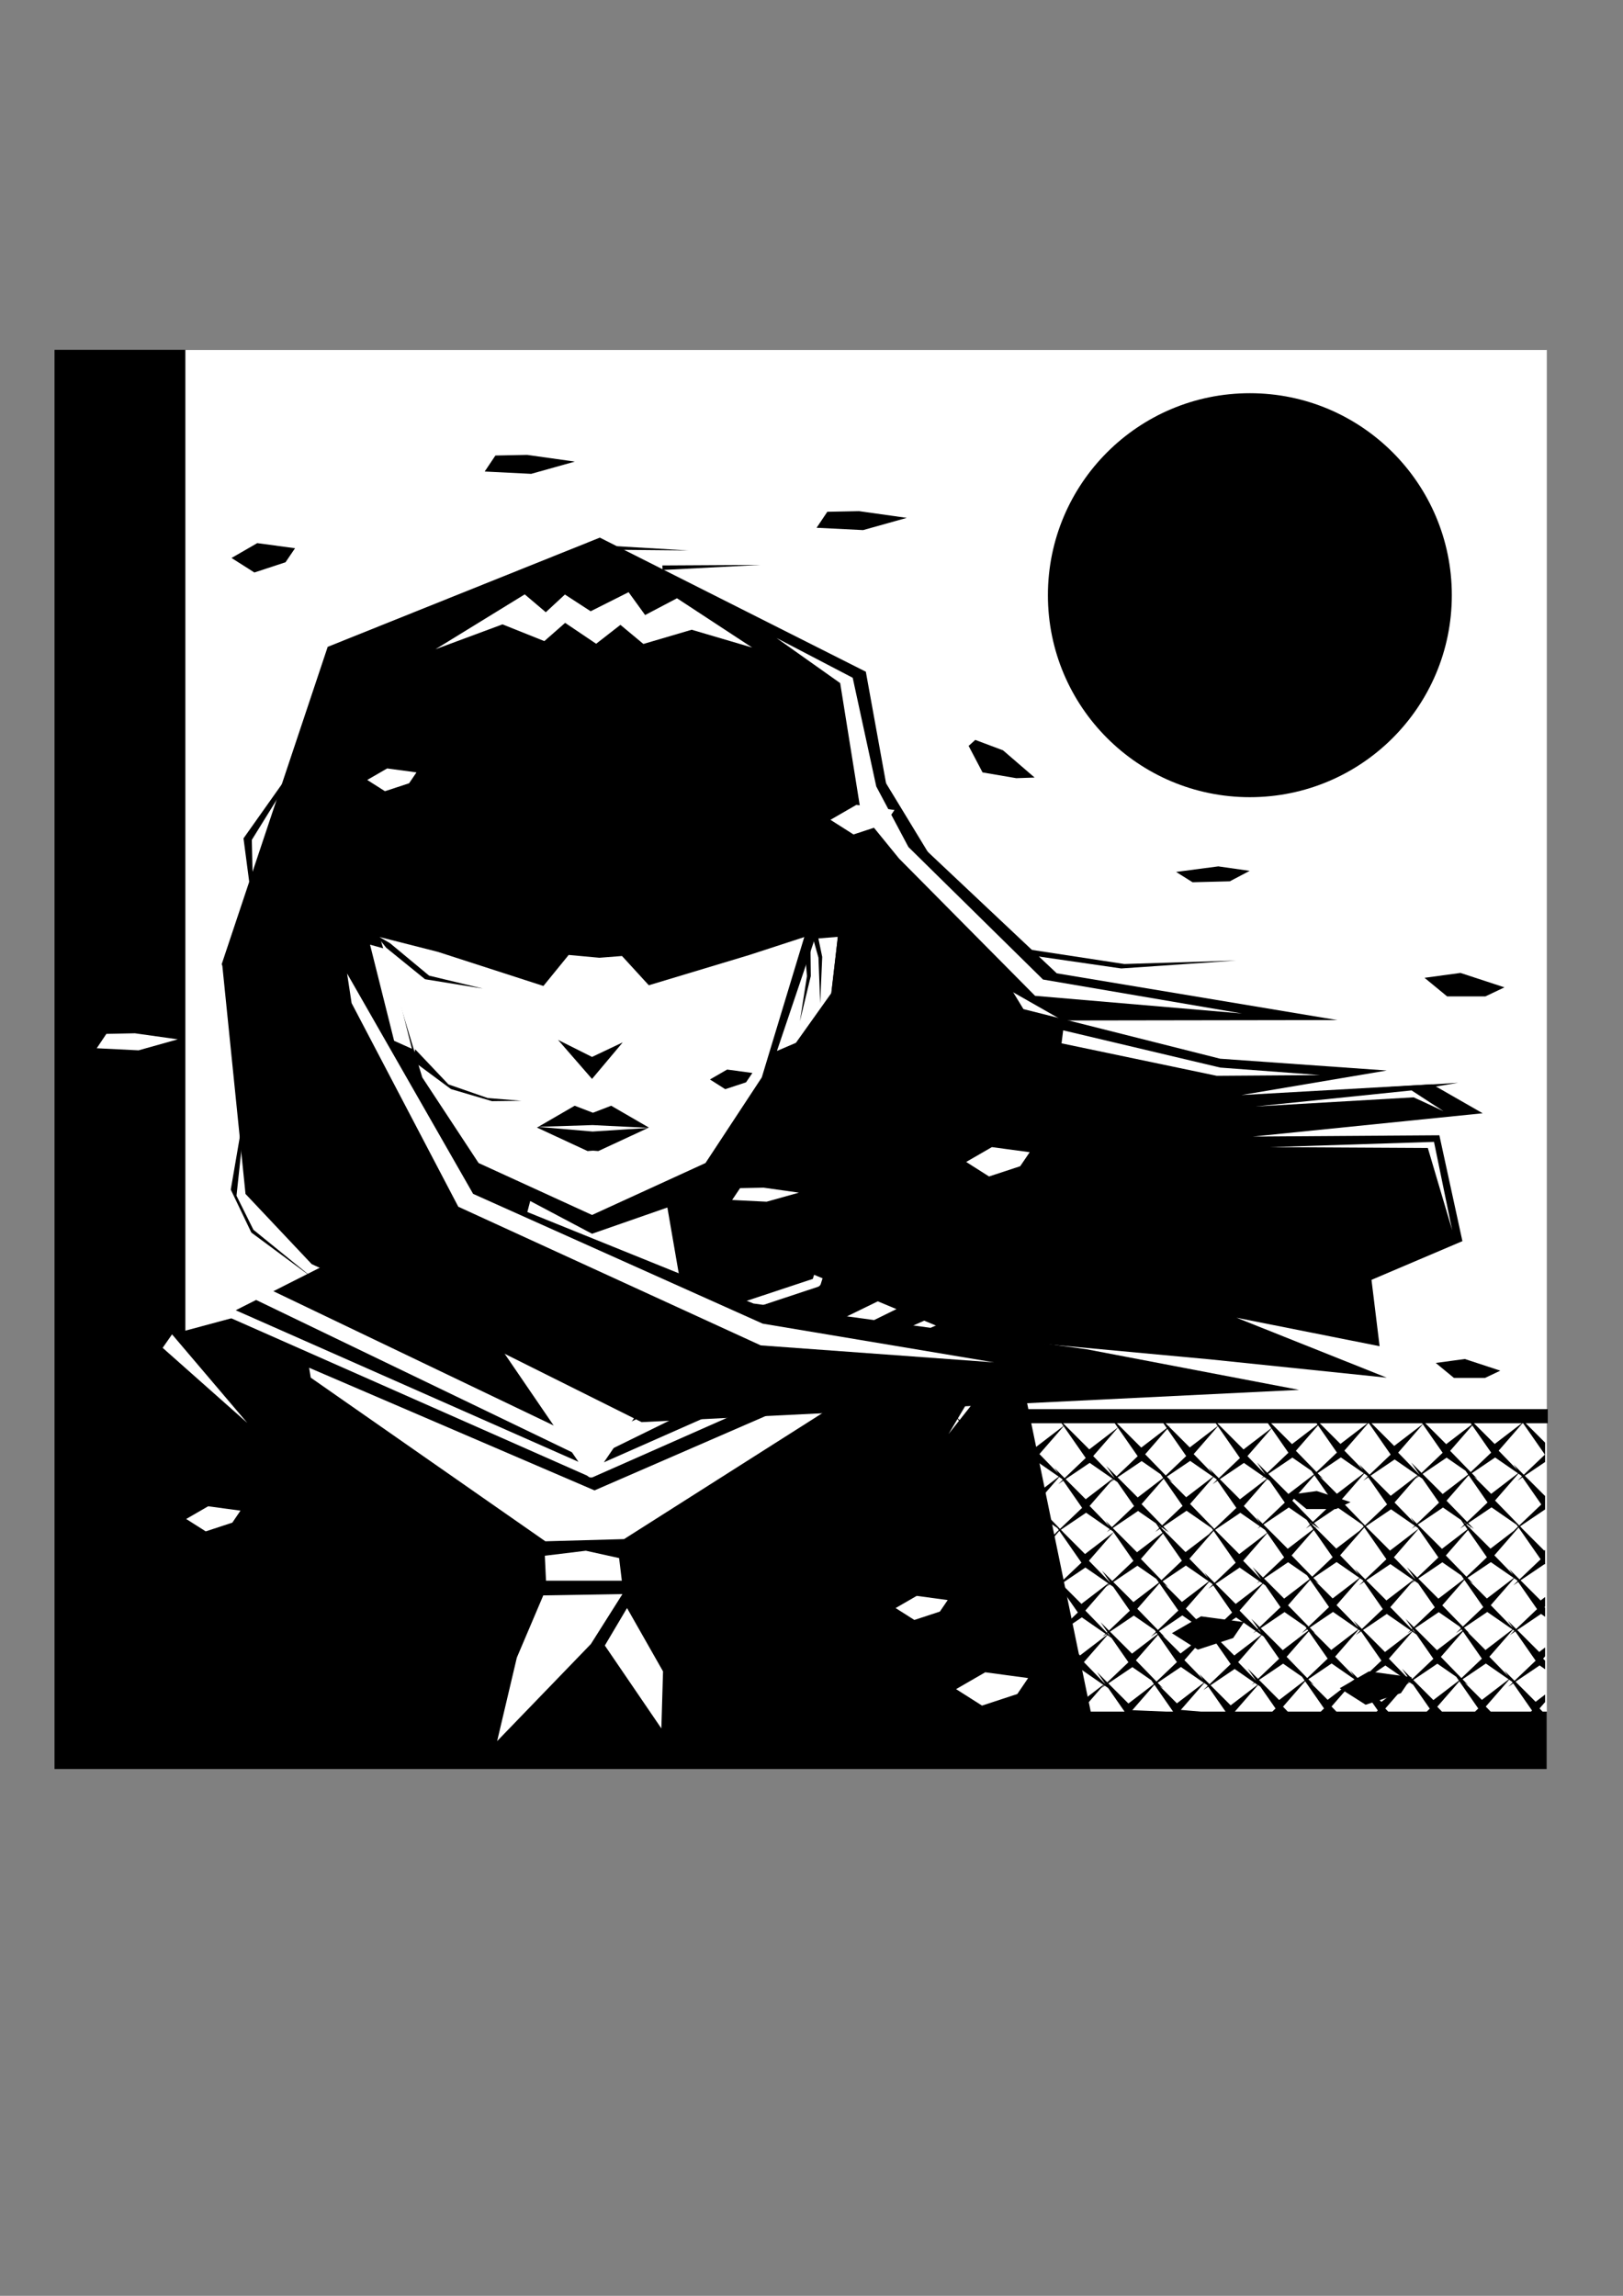 <?xml version="1.0" encoding="UTF-8" standalone="no"?>
<!-- Created with Inkscape (http://www.inkscape.org/) -->

<svg
   width="210mm"
   height="297mm"
   viewBox="0 0 210 297"
   version="1.1"
   id="svg1"
   inkscape:version="1.3.2 (091e20ef0f, 2023-11-25)"
   sodipodi:docname="the-ending-drama.svg"
   xmlns:inkscape="http://www.inkscape.org/namespaces/inkscape"
   xmlns:sodipodi="http://sodipodi.sourceforge.net/DTD/sodipodi-0.dtd"
   xmlns="http://www.w3.org/2000/svg"
   xmlns:svg="http://www.w3.org/2000/svg">
  <rect x="0" y="0" width="210" height="297" fill="#808080" stroke="none"/>
  <sodipodi:namedview
     id="namedview1"
     pagecolor="#505050"
     bordercolor="#eeeeee"
     borderopacity="1"
     inkscape:showpageshadow="0"
     inkscape:pageopacity="0"
     inkscape:pagecheckerboard="0"
     inkscape:deskcolor="#d1d1d1"
     inkscape:document-units="mm"
     inkscape:zoom="0.97815656"
     inkscape:cx="238.71434"
     inkscape:cy="438.06893"
     inkscape:window-width="1366"
     inkscape:window-height="743"
     inkscape:window-x="0"
     inkscape:window-y="25"
     inkscape:window-maximized="1"
     inkscape:current-layer="layer1" />
  <defs
     id="defs1">
    <inkscape:path-effect
       effect="mirror_symmetry"
       start_point="101.164,83.767"
       end_point="101.164,95.479"
       center_point="101.164,89.623"
       id="path-effect6"
       is_visible="true"
       lpeversion="1.2"
       lpesatellites=""
       mode="free"
       discard_orig_path="false"
       fuse_paths="true"
       oposite_fuse="false"
       split_items="false"
       split_open="false"
       link_styles="false" />
    <inkscape:path-effect
       effect="mirror_symmetry"
       start_point="101.713,153.095"
       end_point="101.713,157.055"
       center_point="101.713,155.075"
       id="path-effect5"
       is_visible="true"
       lpeversion="1.2"
       lpesatellites=""
       mode="free"
       discard_orig_path="false"
       fuse_paths="true"
       oposite_fuse="false"
       split_items="false"
       split_open="false"
       link_styles="false" />
    <inkscape:path-effect
       effect="mirror_symmetry"
       start_point="109.302,46.321"
       end_point="109.302,227.9"
       center_point="109.302,137.111"
       id="path-effect4"
       is_visible="true"
       lpeversion="1.2"
       lpesatellites=""
       mode="free"
       discard_orig_path="false"
       fuse_paths="true"
       oposite_fuse="false"
       split_items="false"
       split_open="false"
       link_styles="false" />
  </defs>
  <g
     inkscape:label="Layer 1"
     inkscape:groupmode="layer"
     id="layer1">
    <rect
       style="fill:#000000;stroke-width:0.464;stroke-linecap:round;stroke-linejoin:round"
       id="rect1-9"
       width="193.067"
       height="183.597"
       x="7.053"
       y="45.253" />
    <rect
       style="fill:#ffffff;stroke-width:0.434;stroke-linecap:round;stroke-linejoin:round"
       id="rect1"
       width="176.166"
       height="176.166"
       x="23.984"
       y="45.257" />
    <path
       id="path1"
       style="fill:#000000;stroke-width:0.277;stroke-linecap:round;stroke-linejoin:round"
       d="m 42.4,83.68 -13.718,41.061 12.62,21.458 7.198,19.34 -26.364,7.102 -11.425,55.395 65.891,0.014 65.891,-0.014 -11.425,-55.395 -25.119,-6.803 11.874,-46.98 -5.794,-31.961 -34.416,-17.346 z m 6.739,37.545 7.518,1.913 13.655,4.413 3.269,-4.014 3.976,0.364 2.924,-0.227 3.468,3.786 12.969,-3.906 7.147,-2.329 -5.498,18.157 -7.285,11.075 -14.678,6.719 -14.678,-6.719 -7.287,-11.075 z m 19.467,34.146 7.996,4.235 9.749,-3.396 2.943,17.026 -12.692,16.851 -12.692,-16.851 z m 3.599,-20.844 4.397,5.049 3.974,-4.728 -3.974,1.884 z"
       sodipodi:nodetypes="ccccccccccccccccccccccccccccccccccccccccc" />
    <path
       style="fill:#ffffff;stroke-width:0.543;stroke-linecap:round;stroke-linejoin:round"
       d="m 115.883,208.028 2.728,-1.575 4.012,0.541 -1.011,1.488 -3.303,1.086 z"
       id="path8-7-0-8" />
    <path
       style="fill:#000000;stroke-width:0.751;stroke-linecap:round;stroke-linejoin:round"
       d="m 151.632,211.277 3.773,-2.179 5.549,0.749 -1.398,2.059 -4.568,1.502 z"
       id="path8-7-0-8-4" />
    <path
       style="fill:#ffffff;stroke-width:0.566;stroke-linecap:round;stroke-linejoin:round"
       d="m 24.091,196.504 2.843,-1.642 4.182,0.564 -1.054,1.551 -3.442,1.132 z"
       id="path8-7-0-8-2" />
    <path
       style="fill:#000000;fill-opacity:1;stroke-width:0.464;stroke-linecap:round;stroke-linejoin:round"
       d="m 74.359,143.044 -4.877,2.826 6.541,3.037 0.698,-0.051 0.698,0.051 6.541,-3.037 -4.879,-2.826 -2.36,0.908 z"
       id="path4"
       sodipodi:nodetypes="ccccccccc" />
    <path
       style="fill:#ffffff;fill-opacity:1;stroke-width:0.464;stroke-linecap:round;stroke-linejoin:round"
       d="m 69.592,145.775 7.089,-0.228 7.284,0.362 -7.285,0.473 z"
       id="path6"
       sodipodi:nodetypes="ccccc" />
    <path
       style="fill:#000000;fill-opacity:1;stroke:#ffffff;stroke-width:1.18;stroke-linecap:round;stroke-linejoin:round;stroke-dasharray:none"
       d="m 45.841,161.082 -16.719,8.457 47.379,20.948 -13.221,-19.356 -15.939,-5.283 z"
       id="path11"
       sodipodi:nodetypes="cccccc" />
    <path
       style="fill:#000000;fill-opacity:1;stroke:#ffffff;stroke-width:1.18;stroke-linecap:round;stroke-linejoin:round;stroke-dasharray:none"
       d="m 107.141,161.146 16.719,8.457 -47.379,20.948 13.221,-19.356 15.939,-5.283 z"
       id="path11-3"
       sodipodi:nodetypes="cccccc" />
    <path
       style="fill:#ffffff;fill-opacity:1;stroke:none;stroke-width:1.18;stroke-linecap:round;stroke-linejoin:round;stroke-dasharray:none"
       d="m 119.621,167.57 -40.34,19.809 2.235,-3.386 35.71,-17.426 z"
       id="path13" />
    <path
       style="fill:#ffffff;fill-opacity:1;stroke:none;stroke-width:1.207;stroke-linecap:round;stroke-linejoin:round;stroke-dasharray:none"
       d="m 32.771,167.994 41.658,20.082 -2.308,-3.433 -36.876,-17.667 z"
       id="path13-7" />
    <path
       style="fill:#ffffff;fill-opacity:1;stroke:none;stroke-width:1.18;stroke-linecap:round;stroke-linejoin:round;stroke-dasharray:none"
       d="m 111.285,179.708 -30.538,19.4 -10.185,0.283 -30.356,-21.171 -0.209,-1.28 36.928,15.866 34.574,-15.024 z"
       id="path14"
       sodipodi:nodetypes="cccccccc" />
    <path
       style="fill:#ffffff;fill-opacity:1;stroke:none;stroke-width:1.373;stroke-linecap:round;stroke-linejoin:round;stroke-dasharray:none"
       d="m 75.804,200.613 4.303,0.95 0.351,2.925 h -9.812 l -0.15,-3.228 z"
       id="path15" />
    <path
       style="fill:#ffffff;fill-opacity:1;stroke:none;stroke-width:1.18;stroke-linecap:round;stroke-linejoin:round;stroke-dasharray:none"
       d="m 80.539,206.219 -4.088,6.465 -12.127,12.556 2.548,-10.797 3.423,-8.053 z"
       id="path16"
       sodipodi:nodetypes="cccccc" />
    <path
       style="fill:#ffffff;fill-opacity:1;stroke:none;stroke-width:1.18;stroke-linecap:round;stroke-linejoin:round;stroke-dasharray:none"
       d="m 81.132,208.027 -2.872,4.847 7.313,10.725 0.217,-7.377 z"
       id="path17" />
    <path
       style="fill:#ffffff;fill-opacity:1;stroke:none;stroke-width:1.18;stroke-linecap:round;stroke-linejoin:round;stroke-dasharray:none"
       d="m 130.392,172.672 -7.659,12.841 8.617,-10.887 -0.031,-1.798 z"
       id="path18" />
    <path
       style="fill:#ffffff;fill-opacity:1;stroke:none;stroke-width:1.18;stroke-linecap:round;stroke-linejoin:round;stroke-dasharray:none"
       d="m 22.262,172.62 9.741,11.461 -10.957,-9.716 z"
       id="path19" />
    <path
       style="fill:#ffffff;fill-opacity:1;stroke:none;stroke-width:0.635;stroke-linecap:round;stroke-linejoin:round;stroke-dasharray:none"
       d="m 97.323,83.773 -7.828,-2.305 -6.248,1.839 -2.969,-2.472 -3.142,2.446 -4.012,-2.703 -2.691,2.361 -5.414,-2.168 -8.669,3.218 11.546,-7.097 2.726,2.311 2.471,-2.291 3.333,2.165 4.906,-2.468 2.14,2.956 4.124,-2.17 z"
       id="path20"
       sodipodi:nodetypes="ccccccccccccccccc" />
    <path
       style="fill:#ffffff;fill-opacity:1;stroke:none;stroke-width:1.18;stroke-linecap:round;stroke-linejoin:round;stroke-dasharray:none"
       d="m 105.43,121.439 2.971,-0.242 -0.818,7.248 -4.601,6.463 -2.452,1.049 z"
       id="path21"
       sodipodi:nodetypes="cccccc" />
    <path
       style="fill:#ffffff;fill-opacity:1;stroke:none;stroke-width:0.902;stroke-linecap:round;stroke-linejoin:round;stroke-dasharray:none"
       d="m 50.062,122.813 -2.182,-0.605 3.114,12.437 2.304,1.032 z"
       id="path21-0" />
    <path
       style="fill:#000000;fill-opacity:1;stroke:none;stroke-width:1.104;stroke-linecap:round;stroke-linejoin:round;stroke-dasharray:none"
       d="m 28.74,124.663 10.347,14.699 27.919,16.936 30.484,12.333 43.077,5.913 27.521,5.258 -85.074,4.172 -20.777,-10.367 -21.906,-10.071 -8.565,-9.081 z"
       id="path23"
       sodipodi:nodetypes="ccccccccccc" />
    <path
       style="fill:#000000;fill-opacity:1;stroke:none;stroke-width:1.104;stroke-linecap:round;stroke-linejoin:round;stroke-dasharray:none"
       d="m 53.725,135.746 4.303,4.54 5.07,1.761 4.358,0.359 -3.801,0.047 -5.305,-1.563 -5.001,-3.706 z"
       id="path27" />
    <path
       style="fill:#000000;fill-opacity:1;stroke:none;stroke-width:1.104;stroke-linecap:round;stroke-linejoin:round;stroke-dasharray:none"
       d="m 50.47,122.022 5.052,4.194 6.955,1.672 -7.484,-1.209 -5.017,-4.069 -1.346,-1.667 z"
       id="path29" />
    <path
       style="fill:#000000;fill-opacity:1;stroke:none;stroke-width:1.104;stroke-linecap:round;stroke-linejoin:round;stroke-dasharray:none"
       d="m 31.739,144.032 -1.138,10.652 2.192,4.41 7.683,6.244 -7.957,-5.889 -2.659,-5.552 2.28,-13.293 z"
       id="path33" />
    <path
       style="fill:#000000;fill-opacity:1;stroke:none;stroke-width:1.104;stroke-linecap:round;stroke-linejoin:round;stroke-dasharray:none"
       d="m 38.732,98.732 -6.149,9.92 0.22,9.658 -1.296,-9.854 8.494,-11.994 z"
       id="path34" />
    <path
       style="fill:#000000;fill-opacity:1;stroke:none;stroke-width:1.104;stroke-linecap:round;stroke-linejoin:round;stroke-dasharray:none"
       d="m 126.498,121.814 18.981,2.897 14.483,-0.45 -14.889,1.025 -18.439,-2.672 z"
       id="path35" />
    <path
       style="fill:#000000;fill-opacity:1;stroke:none;stroke-width:1.104;stroke-linecap:round;stroke-linejoin:round;stroke-dasharray:none"
       d="m 56.402,117.755 3.44,1.818 -3.309,-2.039 z"
       id="path36" />
    <path
       style="fill:#000000;fill-opacity:1;stroke:none;stroke-width:1.104;stroke-linecap:round;stroke-linejoin:round;stroke-dasharray:none"
       d="m 60.591,118.504 2.414,2.119 -1.981,-2.075 z"
       id="path37" />
    <path
       style="fill:#000000;fill-opacity:1;stroke:none;stroke-width:1.104;stroke-linecap:round;stroke-linejoin:round;stroke-dasharray:none"
       d="M 76.982,70.497 89.072,71.208 77.893,71.103 Z"
       id="path38" />
    <path
       style="fill:#000000;fill-opacity:1;stroke:none;stroke-width:1.104;stroke-linecap:round;stroke-linejoin:round;stroke-dasharray:none"
       d="m 85.706,73.15 12.696,-0.071 -12.683,0.659 z"
       id="path39" />
    <circle
       style="fill:#000000;fill-opacity:1;stroke:none;stroke-width:1.104;stroke-linecap:round;stroke-linejoin:round;stroke-dasharray:none"
       id="path40"
       cx="161.72"
       cy="76.998"
       r="26.131" />
    <path
       id="path2"
       style="fill:#000000;stroke-width:1.104;stroke-linecap:round;stroke-linejoin:round"
       d="m 169.382,182.734 1.086,1.562 -3.299,2.524 -4.064,-4.064 1.392,2.001 -3.597,2.752 -4.064,-4.064 0.722,1.038 -3.614,2.766 -2.674,-2.674 0.156,-0.179 -0.19,0.145 -1.356,-1.356 1.086,1.562 -3.299,2.524 -4.064,-4.064 1.025,1.474 -3.687,2.821 -4.064,-4.064 0.722,1.039 -3.614,2.765 -2.674,-2.674 0.156,-0.179 -0.19,0.145 -1.356,-1.356 1.086,1.562 -3.299,2.524 -4.064,-4.064 3.6,5.176 -2.733,2.601 -1.331,-1.331 1.087,1.563 -0.565,0.538 0.639,-0.432 2.44,3.507 -2.868,2.729 -0.819,-0.819 0.669,0.961 -0.525,0.5 0.593,-0.401 2.863,4.116 -2.733,2.601 -1.331,-1.331 1.087,1.563 -0.565,0.539 0.64,-0.432 2.439,3.507 -2.701,2.571 -1.082,-1.082 0.884,1.271 -0.643,0.612 0.727,-0.491 2.633,3.785 -2.733,2.601 -1.331,-1.331 1.087,1.563 -0.565,0.538 0.639,-0.432 2.44,3.507 10.389,-0.001 -3.145,-0.267 3.027,-3.478 0.363,0.251 0.085,0.122 -0.566,0.539 0.64,-0.432 2.272,3.265 h 3.548 l -2.412,-0.008 3.028,-3.478 0.054,0.037 -0.403,0.383 0.484,-0.327 0.442,0.306 2.147,3.086 10.292,-5.6e-4 -3.042,-0.259 3.028,-3.478 0.361,0.249 0.087,0.125 -0.565,0.538 0.639,-0.432 2.265,3.256 h 1.142 l 3.027,-3.478 0.312,0.216 1.963,2.823 -2.645,2.517 -0.8,-0.8 0.653,0.939 -0.751,0.714 0.849,-0.573 1.917,0.029 -1.721,-0.159 3.012,-2.035 2.939,2.035 -0.231,0.219 0.195,0.003 0.165,-0.112 0.081,0.115 0.369,0.006 -0.253,-0.253 3.012,-2.035 3.44,2.382 2.264,0.034 -1.76,-0.12 3.012,-2.035 3.071,2.127 -0.098,0.092 0.122,0.002 0.057,-0.038 0.057,0.04 0.26,0.004 -0.151,-0.156 0.199,-0.135 0.205,0.294 5.407,0.082 -0.185,0.176 0.259,-0.175 0.022,5.6e-4 -0.02,-0.002 0.588,-0.397 0.286,0.411 2.099,0.032 -1.747,-0.134 0.156,-0.179 -0.19,0.145 -0.409,-0.409 3.012,-2.035 3.503,2.426 -0.259,0.246 0.667,0.01 -0.211,-0.218 0.009,-0.01 0.039,-0.026 0.177,0.254 4.211,0.064 v -0.165 l -4.192,-0.286 3.012,-2.035 1.179,0.817 v -0.95 l -0.726,-0.748 0.726,-0.835 v -0.969 l -1.23,0.941 -2.6,-2.6 3.114,-2.104 0.716,0.496 v -1.106 l -0.263,-0.271 0.263,-0.302 v -1.145 l -0.766,0.587 -2.844,-2.844 3.077,-2.079 0.533,0.369 v -1.168 l -0.08,-0.082 0.08,-0.092 v -1.216 l -0.583,0.446 -2.6,-2.6 3.114,-2.104 0.069,0.048 v -1.883 l -0.12,0.092 -2.867,-2.867 0.038,0.027 -0.293,-0.302 3.242,-2.19 v -1.78 l -0.034,0.026 -2.6,-2.6 2.634,-1.78 v -2.496 l -3.635,-3.635 0.722,1.038 -3.614,2.766 -2.674,-2.674 0.156,-0.179 -0.19,0.145 -1.356,-1.356 1.086,1.562 -3.299,2.524 -4.064,-4.064 1.025,1.474 -3.687,2.821 -4.064,-4.064 0.722,1.039 -3.614,2.765 -2.674,-2.674 0.156,-0.179 -0.19,0.145 z m 26.336,41.591 h -0.013 l 0.046,0.047 z m -0.68,-0.01 -4.067,-0.061 3.823,0.293 z m -0.244,0.232 -0.102,0.096 0.139,-0.094 z m -5.922,-0.325 -0.854,-0.013 0.903,0.083 z m -6.357,-0.096 -0.253,-0.003 0.195,0.201 0.127,-0.097 z m -0.513,-0.008 -0.114,-0.002 -0.31,0.21 0.804,0.055 z m -0.424,0.208 -0.032,-0.002 -0.085,0.081 z m -0.032,-0.002 0.22,-0.21 -4.225,-0.063 z m -6.268,-0.308 -6.199,-0.093 0.155,0.155 0.19,-0.145 -0.156,0.179 5.568,0.429 0.504,-0.48 z m -0.441,0.524 -0.1,0.096 0.138,-0.093 z m -6.127,-0.623 -0.245,-0.003 -0.422,0.285 0.923,0.085 z m -0.668,0.282 -0.069,-0.007 -0.192,0.183 z m -0.069,-0.007 0.296,-0.282 -3.999,-0.06 z m -9.37,-2.729 -2.772,5.7e-4 2.947,0.25 z m -13.064,0.001 -3.339,5.8e-4 3.345,0.01 z m -6.886,5.8e-4 h -2.675 l 2.843,0.242 z m 38.43,-37.402 2.856,4.107 -2.734,2.601 -1.33,-1.331 0.495,0.712 -2.419,-2.491 z m 19.957,0.008 2.856,4.107 -2.733,2.601 -1.331,-1.331 0.494,0.71 -2.418,-2.489 z m -12.939,0.182 2.564,3.687 -2.733,2.601 -1.331,-1.331 1.025,1.474 -0.021,0.017 -2.698,-2.779 z m -13.562,0.141 2.446,3.517 -2.645,2.517 -2.664,-2.744 z m 19.957,0.008 2.446,3.517 -2.644,2.516 -2.664,-2.743 z m -52.871,0.104 2.856,4.107 -2.734,2.601 -1.33,-1.331 0.495,0.712 -2.419,-2.491 z m 19.957,0.008 2.856,4.107 -2.733,2.601 -1.331,-1.331 0.494,0.71 -2.418,-2.489 z m -12.939,0.182 2.564,3.687 -2.733,2.601 -1.331,-1.331 1.025,1.474 -0.021,0.017 -2.698,-2.779 z m 19.88,0.095 2.185,3.141 -2.733,2.601 -1.331,-1.331 1.087,1.563 -5.6e-4,5.8e-4 -2.325,-2.394 z m -33.443,0.046 2.446,3.517 -2.645,2.517 -2.664,-2.744 z m 19.957,0.008 2.446,3.517 -2.644,2.516 -2.664,-2.743 z m 22.461,3.696 2.957,2.048 -3.471,2.656 -2.252,-2.252 0.48,0.333 -0.728,-0.75 z m 19.957,0.008 2.958,2.048 -3.472,2.657 -2.25,-2.251 0.479,0.332 -0.728,-0.75 z m -26.233,0.014 2.445,1.694 0.339,0.487 -3.298,2.524 -2.6,-2.6 z m 19.957,0.008 2.447,1.695 0.338,0.486 -3.299,2.524 -2.6,-2.6 z m -6.726,0.232 2.957,2.048 -3.471,2.657 -2.6,-2.6 z m -46.414,0.181 2.957,2.048 -3.471,2.656 -2.252,-2.252 0.48,0.333 -0.728,-0.75 z m 19.957,0.008 2.958,2.048 -3.472,2.657 -2.25,-2.251 0.479,0.332 -0.728,-0.75 z m -26.233,0.014 2.445,1.694 0.339,0.487 -3.298,2.524 -2.6,-2.6 z m 19.957,0.008 2.447,1.695 0.338,0.486 -3.299,2.524 -2.6,-2.6 z m -6.726,0.232 2.957,2.048 -3.471,2.657 -2.6,-2.6 z m 19.957,0.007 2.528,1.752 -0.316,0.3 0.379,-0.256 0.365,0.253 -3.471,2.656 -2.6,-2.6 z m 15.562,1.38 0.363,0.251 0.085,0.122 -0.566,0.539 0.64,-0.432 2.44,3.507 -2.855,2.717 -3.133,-3.226 z m 19.957,0.007 0.361,0.249 0.086,0.125 -0.565,0.538 0.639,-0.433 2.44,3.507 -2.855,2.717 -3.133,-3.226 z m -12.835,0.062 0.051,0.073 -0.007,0.007 -0.06,-0.062 z m -13.557,0.151 2.44,3.507 -2.644,2.517 -2.664,-2.743 2.834,-3.257 z m 19.957,0.007 2.44,3.507 -2.645,2.517 -2.664,-2.744 2.836,-3.258 z m -6.567,0.034 0.054,0.037 -0.402,0.383 0.484,-0.327 0.442,0.306 2.153,3.096 -2.867,2.729 -0.819,-0.819 0.504,0.725 -2.575,-2.652 z m -46.414,0.183 0.363,0.251 0.085,0.122 -0.566,0.539 0.64,-0.432 2.44,3.507 -2.855,2.717 -3.133,-3.226 z m 19.957,0.007 0.361,0.249 0.087,0.125 -0.565,0.538 0.639,-0.433 2.44,3.507 -2.855,2.717 -3.133,-3.226 z m -12.835,0.062 0.051,0.073 -0.007,0.007 -0.06,-0.062 z m -13.557,0.151 2.44,3.507 -2.644,2.517 -2.664,-2.743 2.834,-3.257 z m 19.957,0.007 2.44,3.507 -2.645,2.517 -2.664,-2.744 2.836,-3.258 z m -6.567,0.034 0.054,0.037 -0.402,0.383 0.484,-0.327 0.442,0.306 2.153,3.096 -2.867,2.729 -0.819,-0.819 0.504,0.725 -2.575,-2.652 z m 19.957,0.007 0.311,0.215 1.964,2.824 -2.868,2.729 -0.819,-0.819 0.474,0.682 -2.09,-2.152 z m 9.066,3.648 3.249,2.25 0.175,0.251 -0.525,0.5 0.223,-0.151 -3.258,2.493 -2.674,-2.674 0.135,-0.155 0.391,0.27 -0.728,-0.75 z m 19.957,0.007 3.249,2.25 0.175,0.252 -0.525,0.5 0.227,-0.153 -3.261,2.495 -2.675,-2.674 0.135,-0.155 0.391,0.271 -0.728,-0.75 z m -26.233,0.015 2.316,1.604 0.429,0.616 -0.525,0.5 0.594,-0.401 0.349,0.502 -3.299,2.524 -3.134,-3.134 z m 19.957,0.008 2.317,1.604 0.428,0.615 -0.525,0.5 0.593,-0.401 0.349,0.502 -3.299,2.524 -3.134,-3.134 z m -6.725,0.231 3.071,2.127 -0.403,0.383 0.484,-0.327 0.312,0.216 0.086,0.124 -3.687,2.821 -2.867,-2.867 0.039,0.027 -0.293,-0.302 z m -46.414,0.182 3.249,2.25 0.175,0.251 -0.525,0.5 0.223,-0.151 -3.258,2.493 -2.674,-2.674 0.135,-0.155 0.391,0.27 -0.728,-0.75 z m 19.957,0.007 3.249,2.25 0.175,0.252 -0.525,0.5 0.227,-0.153 -3.261,2.495 -2.675,-2.674 0.135,-0.155 0.391,0.271 -0.728,-0.75 z m -26.233,0.015 2.316,1.604 0.429,0.616 -0.525,0.5 0.594,-0.401 0.349,0.502 -3.299,2.524 -3.134,-3.134 z m 19.957,0.008 2.317,1.604 0.428,0.615 -0.525,0.5 0.593,-0.401 0.349,0.502 -3.299,2.524 -3.134,-3.134 z m -6.725,0.231 3.071,2.127 -0.403,0.383 0.484,-0.327 0.312,0.216 0.086,0.124 -3.687,2.821 -2.867,-2.867 0.039,0.027 -0.293,-0.302 z m 19.957,0.008 2.528,1.751 -0.316,0.301 0.379,-0.256 0.607,0.421 0.261,0.375 -3.597,2.753 -2.867,-2.867 0.039,0.027 -0.293,-0.302 z m 8.928,1.152 0.28,0.194 -0.044,0.042 z m 19.959,0.009 0.278,0.193 -0.044,0.042 z m -19.533,0.286 0.511,0.354 -0.163,0.125 -0.426,-0.426 z m 19.956,0.008 0.511,0.354 -0.163,0.124 -0.426,-0.426 z m -59.84,0.14 0.28,0.194 -0.044,0.042 z m 19.959,0.009 0.278,0.193 -0.044,0.041 z m -19.533,0.285 0.511,0.354 -0.163,0.125 -0.426,-0.426 z m 19.956,0.008 0.511,0.354 -0.163,0.124 -0.426,-0.426 z m 26.193,0.002 2.857,4.107 -2.733,2.601 -1.331,-1.331 0.495,0.712 -2.419,-2.491 z m 19.957,0.008 2.856,4.107 -2.733,2.601 -1.331,-1.331 0.495,0.712 -2.419,-2.491 z m -12.939,0.181 2.564,3.687 -2.734,2.601 -1.331,-1.331 1.025,1.474 -0.021,0.017 -2.698,-2.779 z m -13.562,0.141 2.446,3.517 -2.645,2.516 -2.664,-2.743 z m 19.956,0.008 2.446,3.517 -2.644,2.516 -2.664,-2.743 z m -52.871,0.105 2.857,4.107 -2.733,2.601 -1.331,-1.331 0.495,0.712 -2.419,-2.491 z m 19.957,0.008 2.856,4.107 -2.733,2.601 -1.331,-1.331 0.495,0.712 -2.419,-2.491 z m -12.939,0.181 2.564,3.687 -2.734,2.601 -1.331,-1.331 1.025,1.474 -0.021,0.017 -2.698,-2.779 z m 19.88,0.094 2.185,3.142 -2.733,2.601 -1.331,-1.331 1.087,1.563 -5.8e-4,5.8e-4 -2.325,-2.394 z m -33.442,0.047 2.446,3.517 -2.645,2.516 -2.664,-2.743 z m 19.956,0.008 2.446,3.517 -2.644,2.516 -2.664,-2.743 z m 22.462,3.696 2.957,2.048 -3.471,2.656 -2.252,-2.252 0.48,0.333 -0.728,-0.75 z m 19.957,0.008 2.958,2.048 -3.472,2.656 -2.25,-2.251 0.479,0.332 -0.728,-0.75 z m -26.233,0.014 2.446,1.693 0.338,0.487 -3.298,2.524 -2.6,-2.6 z m 19.957,0.008 2.447,1.695 0.338,0.486 -3.299,2.524 -2.6,-2.6 z m -6.726,0.231 2.957,2.048 -3.471,2.656 -2.6,-2.6 z m -46.414,0.182 2.957,2.048 -3.471,2.656 -2.252,-2.252 0.48,0.333 -0.728,-0.75 z m 19.957,0.008 2.958,2.048 -3.472,2.656 -2.25,-2.251 0.479,0.332 -0.728,-0.75 z m -26.233,0.014 2.446,1.694 0.338,0.487 -3.298,2.524 -2.6,-2.6 z m 19.957,0.008 2.447,1.695 0.338,0.486 -3.299,2.524 -2.6,-2.6 z m -6.726,0.231 2.957,2.048 -3.471,2.656 -2.6,-2.6 z m 19.957,0.008 2.528,1.751 -0.315,0.3 0.379,-0.256 0.366,0.253 -3.471,2.656 -2.6,-2.6 z m 15.563,1.379 0.361,0.25 0.086,0.124 -0.566,0.539 0.64,-0.433 2.44,3.508 -2.701,2.571 -1.082,-1.082 0.668,0.96 -2.873,-2.958 z m 19.957,0.008 0.362,0.25 0.086,0.123 -0.565,0.538 0.639,-0.432 2.44,3.507 -2.701,2.571 -1.082,-1.082 0.668,0.96 -2.872,-2.958 z m -12.835,0.062 0.051,0.073 -0.007,0.007 -0.06,-0.062 z m -13.556,0.15 2.439,3.507 -2.644,2.517 -2.664,-2.744 2.835,-3.257 z m 19.957,0.008 2.44,3.507 -2.645,2.517 -2.664,-2.744 2.836,-3.258 z m -6.567,0.034 0.054,0.037 -0.402,0.383 0.483,-0.327 0.442,0.306 2.154,3.097 -2.701,2.571 -1.082,-1.082 0.884,1.271 -0.084,0.08 -2.774,-2.856 z m -46.414,0.181 0.361,0.25 0.087,0.124 -0.566,0.539 0.64,-0.433 2.44,3.508 -2.701,2.571 -1.082,-1.082 0.668,0.96 -2.873,-2.958 z m 19.957,0.008 0.362,0.25 0.086,0.123 -0.565,0.538 0.639,-0.432 2.44,3.507 -2.701,2.571 -1.082,-1.082 0.668,0.96 -2.872,-2.958 z m -12.835,0.062 0.051,0.073 -0.007,0.007 -0.06,-0.062 z m -13.556,0.15 2.439,3.507 -2.644,2.517 -2.664,-2.744 2.835,-3.257 z m 19.957,0.008 2.44,3.507 -2.645,2.517 -2.664,-2.744 2.836,-3.258 z m -6.567,0.034 0.054,0.037 -0.402,0.383 0.483,-0.327 0.442,0.306 2.154,3.097 -2.701,2.571 -1.082,-1.082 0.884,1.271 -0.084,0.08 -2.774,-2.856 z m 19.957,0.004 0.312,0.216 1.963,2.823 -2.701,2.571 -1.082,-1.082 0.884,1.271 -0.078,0.074 -2.324,-2.394 z m 9.066,3.649 3.254,2.254 -3.488,2.669 -2.328,-2.329 0.277,0.192 -0.575,-0.592 0.108,-0.124 -0.131,0.1 -0.13,-0.134 z m 19.957,0.008 3.255,2.254 -3.488,2.669 -2.329,-2.329 0.277,0.192 -0.575,-0.592 0.108,-0.124 -0.131,0.1 -0.13,-0.134 z m -26.233,0.015 2.695,1.866 0.168,0.241 -0.643,0.612 0.727,-0.491 0.119,0.171 -3.299,2.524 -2.843,-2.843 z m 19.957,0.007 2.695,1.866 0.168,0.241 -0.643,0.612 0.727,-0.491 0.119,0.171 -3.299,2.524 -2.844,-2.844 z m -6.725,0.232 3.071,2.127 -0.403,0.383 0.484,-0.327 0.102,0.071 -3.487,2.669 -2.844,-2.843 z m -46.414,0.182 3.254,2.254 -3.488,2.669 -2.328,-2.329 0.277,0.192 -0.575,-0.592 0.108,-0.124 -0.131,0.1 -0.13,-0.134 z m 19.957,0.008 3.255,2.254 -3.488,2.669 -2.329,-2.329 0.277,0.192 -0.575,-0.592 0.108,-0.124 -0.131,0.1 -0.13,-0.134 z m -26.233,0.015 2.695,1.866 0.168,0.241 -0.643,0.612 0.727,-0.491 0.119,0.171 -3.299,2.524 -2.843,-2.843 z m 19.957,0.007 2.695,1.866 0.168,0.241 -0.643,0.612 0.727,-0.491 0.119,0.171 -3.299,2.524 -2.844,-2.844 z m -6.725,0.232 3.071,2.127 -0.403,0.383 0.484,-0.327 0.102,0.071 -3.487,2.669 -2.844,-2.843 z m 19.957,0.007 2.528,1.751 -0.315,0.3 0.378,-0.256 0.664,0.459 -3.488,2.669 -2.844,-2.844 z m 2.94,1.559 0.296,0.425 -0.366,-0.377 z m 19.957,0.01 0.058,0.083 -0.061,0.046 -0.075,-0.077 z m -7.04,0.014 0.192,0.134 -0.604,0.575 0.726,-0.491 0.002,5.8e-4 2.632,3.784 -2.733,2.601 -1.331,-1.331 0.496,0.714 -2.42,-2.493 z m 19.957,0.007 0.193,0.134 -0.605,0.576 0.726,-0.491 0.002,0.001 2.632,3.784 -2.733,2.601 -1.331,-1.331 0.494,0.71 -2.418,-2.489 z m -12.848,0.078 0.254,0.366 -0.302,-0.312 z m -13.562,0.141 2.446,3.516 -2.645,2.517 -2.664,-2.744 z m 19.957,0.008 2.446,3.516 -2.645,2.517 -2.664,-2.744 z m -6.548,0.027 0.531,0.367 2.186,3.143 -2.733,2.601 -1.331,-1.331 1.025,1.474 -0.021,0.016 -2.698,-2.778 z m -39.374,0.168 0.058,0.084 -0.06,0.046 -0.075,-0.078 z m -7.04,0.014 0.192,0.134 -0.604,0.575 0.726,-0.491 0.002,10e-4 2.632,3.784 -2.733,2.601 -1.331,-1.331 0.496,0.713 -2.42,-2.493 z m 19.957,0.007 0.193,0.134 -0.605,0.576 0.726,-0.491 0.002,0.001 2.632,3.784 -2.733,2.601 -1.331,-1.331 0.494,0.71 -2.418,-2.489 z m -12.849,0.078 0.254,0.366 -0.302,-0.312 z m -13.562,0.141 2.446,3.516 -2.645,2.517 -2.664,-2.744 z m 19.957,0.008 2.446,3.516 -2.645,2.517 -2.664,-2.744 z m -6.548,0.027 0.531,0.367 2.186,3.143 -2.733,2.601 -1.331,-1.331 1.025,1.474 -0.021,0.016 -2.698,-2.778 z m 19.957,0.004 0.266,0.184 1.995,2.869 -2.733,2.601 -1.331,-1.331 1.087,1.563 -5.8e-4,5.6e-4 -2.325,-2.394 z m 9.052,3.665 2.957,2.048 -3.471,2.656 -2.251,-2.25 0.48,0.332 -0.728,-0.75 z m 19.957,0.007 2.958,2.048 -3.472,2.657 -2.251,-2.251 0.48,0.333 -0.728,-0.75 z m -26.233,0.015 2.445,1.694 0.339,0.487 -3.299,2.524 -2.6,-2.6 z m 19.957,0.007 2.446,1.694 0.338,0.488 -3.298,2.523 -2.6,-2.6 z m -6.726,0.232 2.958,2.048 -3.472,2.657 -2.6,-2.6 z m -46.414,0.183 2.957,2.048 -3.471,2.656 -2.251,-2.25 0.48,0.332 -0.728,-0.75 z m 19.957,0.007 2.958,2.048 -3.472,2.657 -2.251,-2.251 0.48,0.333 -0.728,-0.75 z m -26.233,0.015 2.445,1.694 0.339,0.487 -3.299,2.524 -2.6,-2.6 z m 19.957,0.007 2.446,1.694 0.338,0.488 -3.298,2.523 -2.6,-2.6 z m -6.726,0.232 2.958,2.048 -3.472,2.657 -2.6,-2.6 z m 19.957,0.008 2.528,1.751 -0.315,0.3 0.378,-0.256 0.366,0.253 -3.471,2.656 -2.6,-2.6 z m 15.562,1.379 0.363,0.251 0.085,0.122 -0.566,0.539 0.64,-0.432 2.44,3.507 -2.645,2.517 -0.8,-0.8 0.653,0.94 -0.064,0.06 -3.133,-3.226 z m 19.957,0.007 0.361,0.249 0.087,0.125 -0.565,0.538 0.639,-0.432 2.44,3.507 -2.645,2.517 -0.8,-0.8 0.653,0.939 -0.063,0.06 -3.133,-3.227 z m -12.835,0.063 0.051,0.073 -0.007,0.006 -0.06,-0.061 z m -13.556,0.15 2.439,3.507 -2.644,2.516 -2.664,-2.743 2.834,-3.256 z m 19.957,0.007 2.439,3.507 -2.644,2.516 -2.664,-2.743 2.836,-3.259 z m -6.566,0.034 0.054,0.037 -0.403,0.383 0.484,-0.327 0.442,0.306 2.153,3.096 -2.645,2.517 -0.799,-0.799 0.653,0.939 -0.192,0.183 -2.774,-2.856 z m -39.293,0.252 0.051,0.073 -0.007,0.006 -0.06,-0.062 z m -13.556,0.15 2.439,3.507 -5.308,-0.227 2.834,-3.256 z m 19.957,0.007 2.439,3.507 -5.308,-0.227 2.836,-3.259 z m 36.136,3.718 2.939,2.035 -0.527,0.502 -5.423,-0.501 z m -9.933,2.399 -0.042,0.029 -0.007,0.008 0.259,0.267 z m -0.102,0.098 0.327,0.226 z m 7.009,0.199 -0.053,0.061 0.344,0.239 z" />
    <path
       id="path3"
       style="fill:#000000;stroke-width:1.104;stroke-linecap:round;stroke-linejoin:round"
       d="m 129.572,182.294 -1.054,1.825 h 71.749 v -1.825 z" />
    <path
       style="fill:#000000;stroke-width:0.68;stroke-linecap:round;stroke-linejoin:round"
       d="m 62.714,60.998 1.388,-2.069 4.105,-0.082 6.174,0.869 -5.646,1.583 z"
       id="path7" />
    <path
       style="fill:#000000;stroke-width:0.68;stroke-linecap:round;stroke-linejoin:round"
       d="m 105.659,68.276 1.388,-2.069 4.105,-0.082 6.174,0.869 -5.646,1.583 z"
       id="path7-3" />
    <path
       style="fill:#ffffff;stroke-width:0.611;stroke-linecap:round;stroke-linejoin:round"
       d="m 12.517,135.607 1.247,-1.859 3.689,-0.074 5.549,0.781 -5.074,1.423 z"
       id="path7-9" />
    <path
       style="fill:#ffffff;stroke-width:0.504;stroke-linecap:round;stroke-linejoin:round"
       d="m 94.731,155.237 1.028,-1.533 3.042,-0.061 4.575,0.644 -4.184,1.173 z"
       id="path7-9-4" />
    <path
       style="fill:#000000;stroke-width:0.662;stroke-linecap:round;stroke-linejoin:round"
       d="m 29.957,72.183 3.327,-1.921 4.893,0.66 -1.233,1.815 -4.028,1.325 z"
       id="path8" />
    <path
       style="fill:#ffffff;stroke-width:0.662;stroke-linecap:round;stroke-linejoin:round"
       d="m 89.897,132.148 3.327,-1.921 4.893,0.66 -1.233,1.815 -4.028,1.325 z"
       id="path8-6" />
    <path
       style="fill:#ffffff;stroke-width:0.514;stroke-linecap:round;stroke-linejoin:round"
       d="m 47.516,100.899 2.579,-1.489 3.793,0.512 -0.956,1.407 -3.123,1.027 z"
       id="path8-7" />
    <path
       style="fill:#000000;stroke-width:0.585;stroke-linecap:round;stroke-linejoin:round"
       d="m 126.189,95.719 3.594,1.349 4.085,3.521 -2.373,0.082 -4.363,-0.746 -1.802,-3.431 z"
       id="path9" />
    <path
       style="fill:#ffffff;stroke-width:0.525;stroke-linecap:round;stroke-linejoin:round"
       d="m 152.007,152.01 3.226,1.211 3.667,3.161 -2.131,0.074 -3.916,-0.67 -1.618,-3.08 z"
       id="path9-7" />
    <path
       style="fill:#000000;stroke-width:0.612;stroke-linecap:round;stroke-linejoin:round"
       d="m 188.97,125.863 5.691,1.867 -2.462,1.168 h -4.96 l -2.92,-2.403 z"
       id="path10" />
    <path
       style="fill:#000000;stroke-width:0.47;stroke-linecap:round;stroke-linejoin:round"
       d="m 170.378,192.89 4.371,1.434 -1.891,0.897 h -3.809 l -2.243,-1.846 z"
       id="path10-2" />
    <path
       style="fill:#000000;stroke-width:0.494;stroke-linecap:round;stroke-linejoin:round"
       d="m 189.529,175.809 4.596,1.508 -1.989,0.944 h -4.005 l -2.358,-1.941 z"
       id="path10-4" />
    <path
       style="fill:#000000;stroke-width:0.448;stroke-linecap:round;stroke-linejoin:round"
       d="m 157.636,112.08 4.059,0.579 -2.57,1.353 -4.817,0.121 -2.136,-1.335 z"
       id="path12" />
    <path
       style="fill:#000000;stroke-width:0.751;stroke-linecap:round;stroke-linejoin:round"
       d="m 173.344,218.403 3.773,-2.179 5.549,0.749 -1.398,2.059 -4.568,1.502 z"
       id="path8-7-0-8-1" />
    <path
       style="fill:#ffffff;stroke-width:0.751;stroke-linecap:round;stroke-linejoin:round"
       d="m 123.708,218.516 3.773,-2.179 5.549,0.749 -1.398,2.059 -4.568,1.502 z"
       id="path8-7-0-8-1-7" />
    <path
       style="fill:#000000;fill-opacity:1;stroke:none;stroke-width:1.104;stroke-linecap:round;stroke-linejoin:round;stroke-dasharray:none"
       d="m 111.389,95.973 21.032,34.57 25.454,6.419 21.556,1.525 -18.802,3.177 24.668,-1.394 6.546,3.749 -29.722,3.013 24.118,-0.165 2.983,13.695 -11.765,5.006 1.049,8.584 -18.506,-3.681 19.433,7.753 -22.84,-2.365 -32.135,-2.978 -21.104,-8.792 z"
       id="path22"
       sodipodi:nodetypes="cccccccccccccccccc" />
    <path
       style="fill:#000000;stroke-width:0.443;stroke-linecap:round;stroke-linejoin:round"
       d="m 91.86,139.647 2.223,-1.284 3.27,0.441 -0.824,1.213 -2.692,0.885 z"
       id="path8-6-6" />
    <path
       style="fill:#ffffff;stroke-width:0.662;stroke-linecap:round;stroke-linejoin:round"
       d="m 125.014,150.317 3.327,-1.921 4.893,0.66 -1.233,1.815 -4.028,1.325 z"
       id="path8-6-6-6" />
    <path
       style="fill:#ffffff;stroke-width:0.668;stroke-linecap:round;stroke-linejoin:round"
       d="m 107.453,106.057 3.353,-1.936 4.931,0.665 -1.242,1.83 -4.06,1.335 z"
       id="path8-7-0" />
    <path
       style="fill:#000000;stroke-width:1.104;stroke-linecap:round;stroke-linejoin:round"
       d="m 119.942,110.099 16.793,15.816 36.293,6.047 -35.526,0.055 L 118.815,121.381 Z"
       id="path5" />
    <path
       style="fill:#000000;stroke-width:1.104;stroke-linecap:round;stroke-linejoin:round"
       d="m 179.125,140.651 9.533,-0.574 -9.667,1.618 v -0.133 z"
       id="path32" />
    <path
       style="fill:#ffffff;stroke-width:1.104;stroke-linecap:round;stroke-linejoin:round"
       d="m 100.47,82.535 8.241,5.836 2.66,16.609 4.959,6.087 17.597,17.759 26.777,2.286 -25.75,-4.395 -17.415,-17.144 -4.159,-7.833 -3.049,-14.06 z"
       id="path43"
       sodipodi:nodetypes="ccccccccccc" />
    <path
       id="path44"
       style="fill:#ffffff;stroke-width:1.104;stroke-linecap:round;stroke-linejoin:round"
       d="m 44.91,125.938 0.584,3.83 13.805,26.342 39.135,17.938 30.195,2.198 -29.948,-5.012 -37.464,-16.788 z"
       sodipodi:nodetypes="cccccccc" />
    <path
       style="fill:#ffffff;stroke-width:1.104;stroke-linecap:round;stroke-linejoin:round"
       d="m 137.564,133.292 -0.211,1.68 20.088,4.202 13.351,-0.094 -12.9,-0.971 z"
       id="path46"
       sodipodi:nodetypes="cccccc" />
    <path
       style="fill:#ffffff;stroke-width:0.969;stroke-linecap:round;stroke-linejoin:round"
       d="m 162.466,143.141 20.455,-1.183 3.842,1.786 -4.123,-2.681 z"
       id="path47" />
    <path
       style="fill:#ffffff;stroke:none;stroke-width:1.034;stroke-linecap:round;stroke-linejoin:round"
       d="m 164.357,148.398 20.389,0.11 3.153,10.647 -2.353,-11.434 z"
       id="path50"
       sodipodi:nodetypes="ccccc" />
    <path
       style="fill:#000000;fill-opacity:1;stroke:none;stroke-width:0.911;stroke-linecap:round;stroke-linejoin:round"
       d="m 104.234,118.602 -0.046,4.938 0.224,2.731 -0.913,5.849 1.409,-5.851 -0.039,-3.422 z"
       id="path53"
       sodipodi:nodetypes="ccccccc" />
    <path
       style="fill:#000000;fill-opacity:1;stroke:none;stroke-width:0.911;stroke-linecap:round;stroke-linejoin:round"
       d="m 104.255,116.395 0.902,4.855 0.743,2.637 0.226,5.916 0.261,-6.013 -0.695,-3.351 z"
       id="path53-1"
       sodipodi:nodetypes="ccccccc" />
  </g>
</svg>
